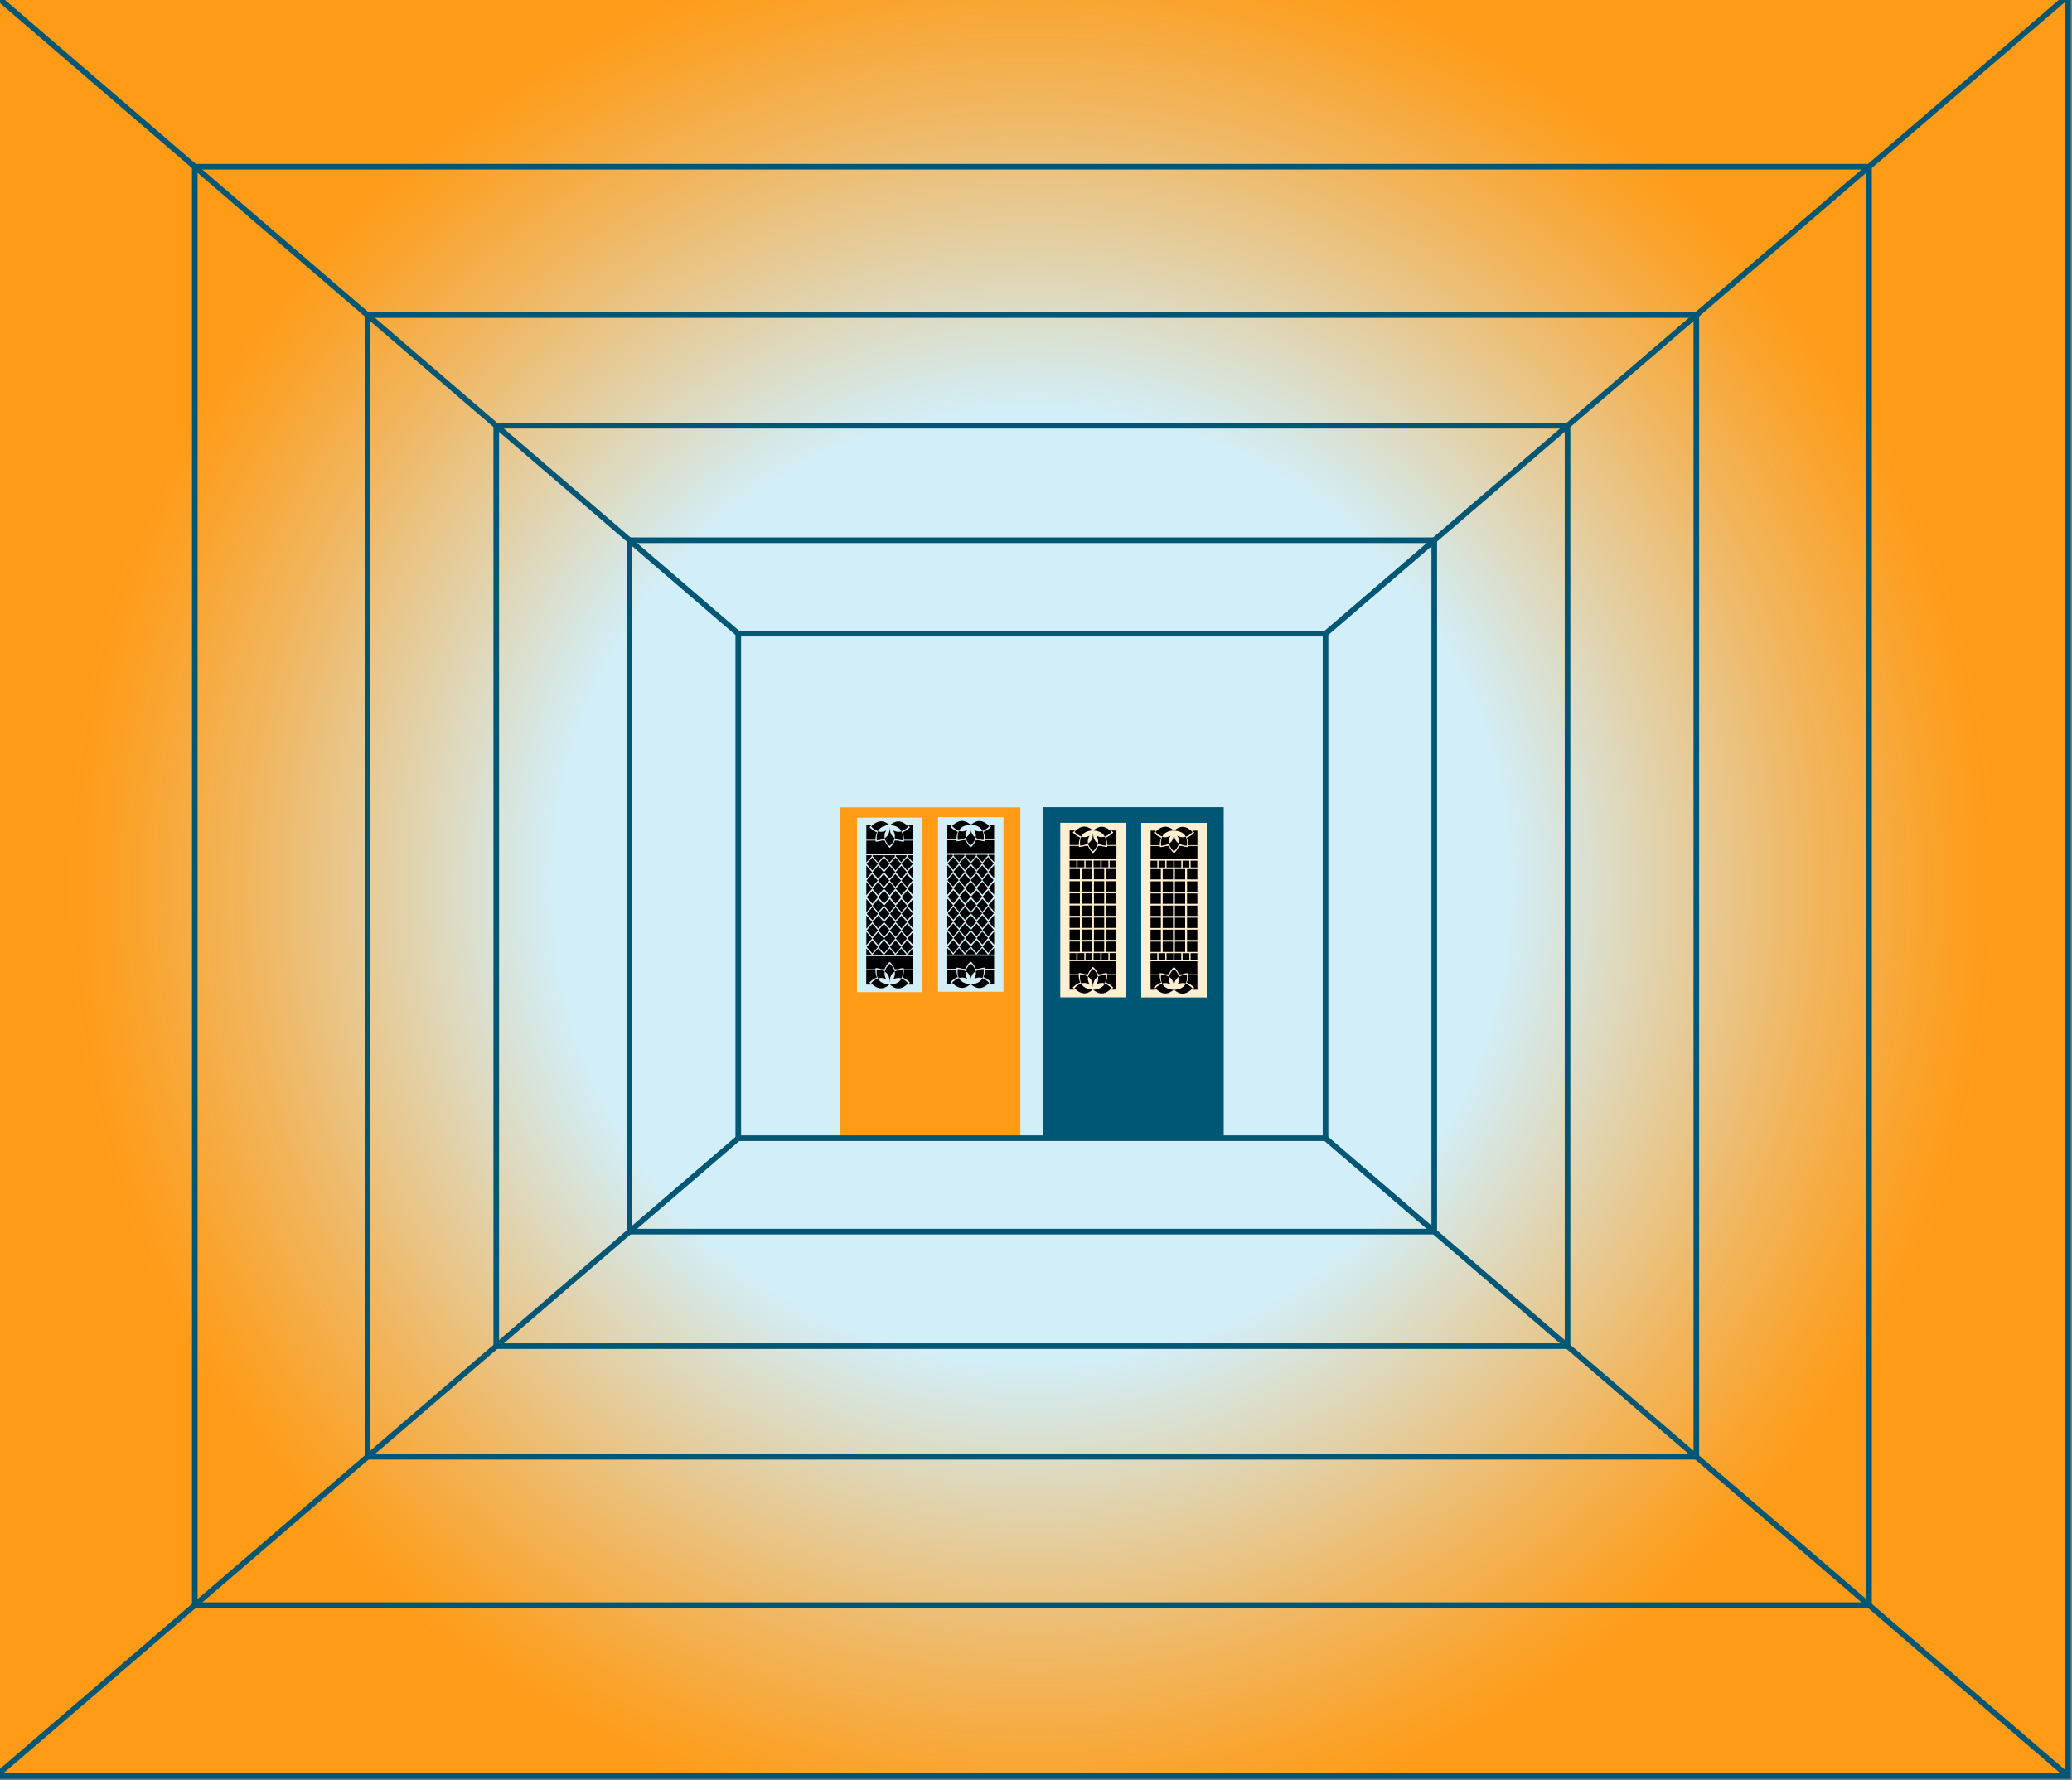 <svg id="Layer_1" data-name="Layer 1" xmlns="http://www.w3.org/2000/svg" xmlns:xlink="http://www.w3.org/1999/xlink" viewBox="0 0 2214.89 1903.23"><rect x="0" y="0" width="2214.89" height="1903.23" fill="#808080" stroke="none"/><defs><style>.cls-1,.cls-3{fill:none;}.cls-2{fill:url(#radial-gradient);}.cls-3{stroke:#005775;stroke-miterlimit:10;stroke-width:6px;}.cls-4{fill:#ff9b17;}.cls-5{fill:#d2eff9;}.cls-6{clip-path:url(#clip-path);}.cls-7{clip-path:url(#clip-path-2);}.cls-8{fill:#005775;}.cls-9{fill:#ffeecf;}</style><radialGradient id="radial-gradient" cx="1103.06" cy="947.17" r="1032.47" gradientUnits="userSpaceOnUse"><stop offset="0.49" stop-color="#d2eff9"/><stop offset="0.66" stop-color="#e3d0a6"/><stop offset="0.82" stop-color="#f2b45a"/><stop offset="0.94" stop-color="#fba229"/><stop offset="1" stop-color="#ff9b17"/></radialGradient><clipPath id="clip-path"><rect class="cls-1" x="926.07" y="914.35" width="50.07" height="106.57"/></clipPath><clipPath id="clip-path-2"><rect class="cls-1" x="1012.65" y="913.92" width="50.07" height="106.57"/></clipPath></defs><rect class="cls-2" x="-4.38" y="-4.44" width="2214.89" height="1903.23"/><rect class="cls-3" x="-4.38" y="-4.44" width="2214.89" height="1903.23"/><rect class="cls-4" x="898.02" y="863.17" width="192.7" height="352.23"/><rect class="cls-5" x="916.08" y="874.12" width="70" height="186.58"/><g class="cls-6"><polygon points="932.44 930.57 926.4 923.65 932.44 916.74 938.48 923.65 932.44 930.57"/><polygon points="944.89 930.57 938.86 923.65 944.89 916.74 950.93 923.65 944.89 930.57"/><polygon points="957.29 930.57 951.25 923.65 957.29 916.74 963.33 923.65 957.29 930.57"/><polygon points="969.71 930.57 963.67 923.65 969.71 916.74 975.75 923.65 969.71 930.57"/><polygon points="926.2 939.35 920.16 932.43 926.2 925.52 932.24 932.43 926.2 939.35"/><polygon points="938.65 939.35 932.61 932.43 938.65 925.52 944.69 932.43 938.65 939.35"/><polygon points="951.05 939.35 945.01 932.43 951.05 925.52 957.09 932.43 951.05 939.35"/><polygon points="963.46 939.35 957.42 932.43 963.46 925.52 969.5 932.43 963.46 939.35"/><polygon points="976.03 939.35 969.99 932.43 976.03 925.52 982.07 932.43 976.03 939.35"/><polygon points="932.24 948.32 926.2 941.4 932.24 934.49 938.28 941.4 932.24 948.32"/><polygon points="944.69 948.32 938.65 941.4 944.69 934.49 950.73 941.4 944.69 948.32"/><polygon points="957.09 948.32 951.05 941.4 957.09 934.49 963.13 941.4 957.09 948.32"/><polygon points="969.5 948.32 963.46 941.4 969.5 934.49 975.54 941.4 969.5 948.32"/><polygon points="926.24 956.98 920.2 950.07 926.24 943.15 932.28 950.07 926.24 956.98"/><polygon points="938.69 956.98 932.65 950.07 938.69 943.15 944.73 950.07 938.69 956.98"/><polygon points="951.09 956.98 945.05 950.07 951.09 943.15 957.13 950.07 951.09 956.98"/><polygon points="963.5 956.98 957.47 950.07 963.5 943.15 969.54 950.07 963.5 956.98"/><polygon points="976.07 956.98 970.03 950.07 976.07 943.15 982.11 950.07 976.07 956.98"/><polygon points="932.53 966.06 926.49 959.15 932.53 952.23 938.57 959.15 932.53 966.06"/><polygon points="944.98 966.06 938.94 959.15 944.98 952.23 951.02 959.15 944.98 966.06"/><polygon points="957.38 966.06 951.34 959.15 957.38 952.23 963.42 959.15 957.38 966.06"/><polygon points="969.79 966.06 963.75 959.15 969.79 952.23 975.83 959.15 969.79 966.06"/><polygon points="926.32 975.16 920.28 968.24 926.32 961.33 932.36 968.24 926.32 975.16"/><polygon points="938.77 975.16 932.73 968.24 938.77 961.33 944.81 968.24 938.77 975.16"/><polygon points="951.17 975.16 945.13 968.24 951.17 961.33 957.21 968.24 951.17 975.16"/><polygon points="963.58 975.16 957.54 968.24 963.58 961.33 969.62 968.24 963.58 975.16"/><polygon points="976.14 975.16 970.11 968.24 976.14 961.33 982.18 968.24 976.14 975.16"/><polygon points="932.54 983.81 926.5 976.89 932.54 969.98 938.59 976.89 932.54 983.81"/><polygon points="945 983.81 938.96 976.89 945 969.98 951.04 976.89 945 983.81"/><polygon points="957.39 983.81 951.36 976.89 957.39 969.98 963.43 976.89 957.39 983.81"/><polygon points="969.81 983.81 963.77 976.89 969.81 969.98 975.85 976.89 969.81 983.81"/><polygon points="926.3 992.72 920.26 985.8 926.3 978.89 932.34 985.8 926.3 992.72"/><polygon points="938.76 992.72 932.72 985.8 938.76 978.89 944.8 985.8 938.76 992.72"/><polygon points="951.15 992.72 945.11 985.8 951.15 978.89 957.19 985.8 951.15 992.72"/><polygon points="963.57 992.72 957.53 985.8 963.57 978.89 969.61 985.8 963.57 992.72"/><polygon points="976.13 992.72 970.09 985.8 976.13 978.89 982.17 985.8 976.13 992.72"/><polygon points="932.51 1001.55 926.47 994.64 932.51 987.72 938.55 994.64 932.51 1001.55"/><polygon points="944.97 1001.55 938.93 994.64 944.97 987.72 951.01 994.64 944.97 1001.55"/><polygon points="957.36 1001.55 951.32 994.64 957.36 987.72 963.4 994.64 957.36 1001.55"/><polygon points="969.78 1001.55 963.74 994.64 969.78 987.72 975.82 994.64 969.78 1001.55"/><polygon points="926.29 1010.28 920.25 1003.36 926.29 996.45 932.33 1003.36 926.29 1010.28"/><polygon points="938.74 1010.28 932.7 1003.36 938.74 996.45 944.78 1003.36 938.74 1010.28"/><polygon points="951.14 1010.28 945.1 1003.36 951.14 996.45 957.18 1003.36 951.14 1010.28"/><polygon points="963.55 1010.28 957.51 1003.36 963.55 996.45 969.59 1003.36 963.55 1010.28"/><polygon points="976.11 1010.28 970.07 1003.36 976.11 996.45 982.15 1003.36 976.11 1010.28"/><polygon points="932.47 1019.3 926.43 1012.38 932.47 1005.47 938.51 1012.38 932.47 1019.3"/><polygon points="944.92 1019.3 938.88 1012.38 944.92 1005.47 950.96 1012.38 944.92 1019.3"/><polygon points="957.32 1019.3 951.28 1012.38 957.32 1005.47 963.36 1012.38 957.32 1019.3"/><polygon points="969.73 1019.3 963.69 1012.38 969.73 1005.47 975.77 1012.38 969.73 1019.3"/><polygon points="926.08 1027.84 920.03 1020.92 926.08 1014.01 932.12 1020.92 926.08 1027.84"/><polygon points="938.53 1027.84 932.49 1020.92 938.53 1014.01 944.57 1020.92 938.53 1027.84"/><polygon points="950.92 1027.84 944.88 1020.92 950.92 1014.01 956.97 1020.92 950.92 1027.84"/><polygon points="963.34 1027.84 957.3 1020.92 963.34 1014.01 969.38 1020.92 963.34 1027.84"/><polygon points="975.9 1027.84 969.86 1020.92 975.9 1014.01 981.94 1020.92 975.9 1027.84"/><polygon points="926.14 922.05 920.1 915.14 926.14 908.22 932.18 915.14 926.14 922.05"/><polygon points="938.59 922.05 932.55 915.14 938.59 908.22 944.63 915.14 938.59 922.05"/><polygon points="950.99 922.05 944.95 915.14 950.99 908.22 957.03 915.14 950.99 922.05"/><polygon points="963.4 922.05 957.36 915.14 963.4 908.22 969.44 915.14 963.4 922.05"/><polygon points="975.96 922.05 969.92 915.14 975.96 908.22 982 915.14 975.96 922.05"/></g><path d="M976.15,912.57V898.65h-9.76c-.07.76-.15,1.22-.15,1.22a21.72,21.72,0,0,1-6.32-1.22h-3.39a20.56,20.56,0,0,1-5.42,7.85,20.56,20.56,0,0,1-5.42-7.85h-3.24a21.77,21.77,0,0,1-6.32,1.22s-.08-.46-.15-1.22h-9.91v13.92Z"/><path d="M972.74,884.31a20.5,20.5,0,0,1-8,5.46,17.78,17.78,0,0,1,1.53,8.05h9.84v-15.6h-5.59A20.77,20.77,0,0,1,972.74,884.31Z"/><path d="M929.48,884.31a20.5,20.5,0,0,0,8,5.46,17.78,17.78,0,0,0-1.53,8.05h-9.84v-15.6h5.59A20.77,20.77,0,0,0,929.48,884.31Z"/><path d="M953.85,893.81c-2.19-2.64-2.66-6.21-2.67-8.7l-.07-.07-.07.07c0,2.49-.48,6.06-2.67,8.7a10.64,10.64,0,0,1-2.63,2.22c1.07,4.79,5.3,8.4,5.3,8.4s4.27-3.65,5.31-8.48A10.53,10.53,0,0,1,953.85,893.81Z"/><path d="M938.57,888.6a10.37,10.37,0,0,1,1.27-2c3.55-4.27,10.31-4.55,10.94-4.57-1.86-1.63-5.16-3.95-8.93-3.95-5.82,0-10.54,5.54-10.54,5.54A18.69,18.69,0,0,0,938.57,888.6Z"/><path d="M962.38,886.73a10,10,0,0,1,1.27,2,18.61,18.61,0,0,0,7.26-5s-4.72-5.54-10.54-5.54c-3.77,0-7.07,2.31-8.93,3.95C952.07,882.18,958.83,882.46,962.38,886.73Z"/><path d="M947.43,887.71a11.69,11.69,0,0,1-5.58,1.58,10.27,10.27,0,0,1-3.28-.57c-2.12,4.34-1.2,9.66-1.2,9.66a18.81,18.81,0,0,0,8.37-2.35,10.19,10.19,0,0,1-.24-2.15A12.07,12.07,0,0,1,947.43,887.71Z"/><path d="M954.59,887.6a12.14,12.14,0,0,1,2,6.28,9.45,9.45,0,0,1-.23,2.07,18.68,18.68,0,0,0,8.5,2.43s.92-5.32-1.2-9.66a10.27,10.27,0,0,1-3.28.57A11.85,11.85,0,0,1,954.59,887.6Z"/><path d="M926,1022.25v13.93h9.76c.07-.77.15-1.23.15-1.23a21.6,21.6,0,0,1,6.32,1.23h3.39a20.46,20.46,0,0,1,5.42-7.85,20.37,20.37,0,0,1,5.41,7.85h3.25A21.6,21.6,0,0,1,966,1035s.08.46.15,1.23h9.9v-13.93Z"/><path d="M929.42,1050.51a20.42,20.42,0,0,1,8-5.45,17.83,17.83,0,0,1-1.53-8H926v15.59h5.59A19.58,19.58,0,0,1,929.42,1050.51Z"/><path d="M972.68,1050.51a20.42,20.42,0,0,0-8-5.45,17.83,17.83,0,0,0,1.53-8h9.83v15.59H970.5A20.77,20.77,0,0,0,972.68,1050.51Z"/><path d="M948.31,1041c2.19,2.64,2.65,6.21,2.67,8.7l.07.06.07-.06c0-2.49.48-6.06,2.67-8.7a10.26,10.26,0,0,1,2.63-2.22c-1.07-4.8-5.3-8.4-5.3-8.4s-4.27,3.64-5.32,8.47A10.21,10.21,0,0,1,948.31,1041Z"/><path d="M963.59,1046.22a10.55,10.55,0,0,1-1.27,2c-3.55,4.27-10.31,4.55-10.94,4.57,1.86,1.64,5.16,4,8.93,4,5.82,0,10.54-5.54,10.54-5.54A18.69,18.69,0,0,0,963.59,1046.22Z"/><path d="M939.78,1048.1a10.07,10.07,0,0,1-1.27-2,18.69,18.69,0,0,0-7.26,5s4.72,5.54,10.54,5.54c3.77,0,7.06-2.32,8.93-3.95C950.09,1052.65,943.33,1052.37,939.78,1048.1Z"/><path d="M954.73,1047.12a11.69,11.69,0,0,1,5.58-1.58,10.55,10.55,0,0,1,3.28.56c2.12-4.34,1.2-9.65,1.2-9.65a18.63,18.63,0,0,0-8.37,2.35,10.1,10.1,0,0,1,.24,2.14A12.13,12.13,0,0,1,954.73,1047.12Z"/><path d="M947.57,1047.23a12.2,12.2,0,0,1-2-6.29,10.1,10.1,0,0,1,.22-2.07,18.58,18.58,0,0,0-8.49-2.42s-.92,5.31,1.2,9.65a10.5,10.5,0,0,1,3.28-.56A11.74,11.74,0,0,1,947.57,1047.23Z"/><rect class="cls-5" x="1002.66" y="873.69" width="70" height="186.58" transform="translate(2075.32 1933.97) rotate(180)"/><g class="cls-7"><polygon points="1019.02 930.14 1012.98 923.23 1019.02 916.31 1025.06 923.23 1019.02 930.14"/><polygon points="1031.47 930.14 1025.43 923.23 1031.47 916.31 1037.51 923.23 1031.47 930.14"/><polygon points="1043.87 930.14 1037.83 923.23 1043.87 916.31 1049.91 923.23 1043.87 930.14"/><polygon points="1056.28 930.14 1050.24 923.23 1056.28 916.31 1062.32 923.23 1056.28 930.14"/><polygon points="1012.78 938.92 1006.74 932 1012.78 925.09 1018.82 932 1012.78 938.92"/><polygon points="1025.23 938.92 1019.19 932 1025.23 925.09 1031.27 932 1025.23 938.92"/><polygon points="1037.63 938.92 1031.59 932 1037.63 925.09 1043.67 932 1037.63 938.92"/><polygon points="1050.04 938.92 1044 932 1050.04 925.09 1056.08 932 1050.04 938.92"/><polygon points="1062.6 938.92 1056.57 932 1062.6 925.09 1068.64 932 1062.6 938.92"/><polygon points="1018.82 947.89 1012.78 940.97 1018.82 934.06 1024.86 940.97 1018.82 947.89"/><polygon points="1031.27 947.89 1025.23 940.97 1031.27 934.06 1037.31 940.97 1031.27 947.89"/><polygon points="1043.67 947.89 1037.63 940.97 1043.67 934.06 1049.71 940.97 1043.67 947.89"/><polygon points="1056.08 947.89 1050.04 940.97 1056.08 934.06 1062.12 940.97 1056.08 947.89"/><polygon points="1012.82 956.55 1006.78 949.64 1012.82 942.72 1018.86 949.64 1012.82 956.55"/><polygon points="1025.27 956.55 1019.23 949.64 1025.27 942.72 1031.31 949.64 1025.27 956.55"/><polygon points="1037.67 956.55 1031.63 949.64 1037.67 942.72 1043.71 949.64 1037.67 956.55"/><polygon points="1050.08 956.55 1044.04 949.64 1050.08 942.72 1056.12 949.64 1050.08 956.55"/><polygon points="1062.64 956.55 1056.61 949.64 1062.64 942.72 1068.68 949.64 1062.64 956.55"/><polygon points="1019.11 965.63 1013.07 958.72 1019.11 951.8 1025.15 958.72 1019.11 965.63"/><polygon points="1031.56 965.63 1025.52 958.72 1031.56 951.8 1037.6 958.72 1031.56 965.63"/><polygon points="1043.96 965.63 1037.92 958.72 1043.96 951.8 1050 958.72 1043.96 965.63"/><polygon points="1056.37 965.63 1050.33 958.72 1056.37 951.8 1062.41 958.72 1056.37 965.63"/><polygon points="1012.9 974.73 1006.86 967.82 1012.9 960.9 1018.94 967.82 1012.9 974.73"/><polygon points="1025.35 974.73 1019.31 967.82 1025.35 960.9 1031.39 967.82 1025.35 974.73"/><polygon points="1037.75 974.73 1031.71 967.82 1037.75 960.9 1043.79 967.82 1037.75 974.73"/><polygon points="1050.16 974.73 1044.12 967.82 1050.16 960.9 1056.2 967.82 1050.16 974.73"/><polygon points="1062.72 974.73 1056.68 967.82 1062.72 960.9 1068.76 967.82 1062.72 974.73"/><polygon points="1019.12 983.38 1013.08 976.46 1019.12 969.55 1025.16 976.46 1019.12 983.38"/><polygon points="1031.58 983.38 1025.54 976.46 1031.58 969.55 1037.62 976.46 1031.58 983.38"/><polygon points="1043.97 983.38 1037.93 976.46 1043.97 969.55 1050.01 976.46 1043.97 983.38"/><polygon points="1056.39 983.38 1050.35 976.46 1056.39 969.55 1062.43 976.46 1056.39 983.38"/><polygon points="1012.88 992.29 1006.84 985.37 1012.88 978.46 1018.92 985.37 1012.88 992.29"/><polygon points="1025.34 992.29 1019.29 985.37 1025.34 978.46 1031.38 985.37 1025.34 992.29"/><polygon points="1037.73 992.29 1031.69 985.37 1037.73 978.46 1043.77 985.37 1037.73 992.29"/><polygon points="1050.15 992.29 1044.11 985.37 1050.15 978.46 1056.19 985.37 1050.15 992.29"/><polygon points="1062.71 992.29 1056.67 985.37 1062.71 978.46 1068.75 985.37 1062.71 992.29"/><polygon points="1019.09 1001.12 1013.05 994.21 1019.09 987.29 1025.13 994.21 1019.09 1001.12"/><polygon points="1031.55 1001.12 1025.51 994.21 1031.55 987.29 1037.59 994.21 1031.55 1001.12"/><polygon points="1043.94 1001.12 1037.9 994.21 1043.94 987.29 1049.98 994.21 1043.94 1001.12"/><polygon points="1056.36 1001.12 1050.32 994.21 1056.36 987.29 1062.4 994.21 1056.36 1001.12"/><polygon points="1012.87 1009.85 1006.83 1002.93 1012.87 996.02 1018.91 1002.93 1012.87 1009.85"/><polygon points="1025.32 1009.85 1019.28 1002.93 1025.32 996.02 1031.36 1002.93 1025.32 1009.85"/><polygon points="1037.72 1009.85 1031.68 1002.93 1037.72 996.02 1043.76 1002.93 1037.72 1009.85"/><polygon points="1050.13 1009.85 1044.09 1002.93 1050.13 996.02 1056.17 1002.93 1050.13 1009.85"/><polygon points="1062.69 1009.85 1056.65 1002.93 1062.69 996.02 1068.73 1002.93 1062.69 1009.85"/><polygon points="1019.04 1018.87 1013 1011.96 1019.04 1005.04 1025.09 1011.96 1019.04 1018.87"/><polygon points="1031.5 1018.87 1025.46 1011.96 1031.5 1005.04 1037.54 1011.96 1031.5 1018.87"/><polygon points="1043.89 1018.87 1037.86 1011.96 1043.89 1005.04 1049.93 1011.96 1043.89 1018.87"/><polygon points="1056.31 1018.87 1050.27 1011.96 1056.31 1005.04 1062.35 1011.96 1056.31 1018.87"/><polygon points="1012.65 1027.41 1006.61 1020.49 1012.65 1013.58 1018.69 1020.49 1012.65 1027.41"/><polygon points="1025.11 1027.41 1019.07 1020.49 1025.11 1013.58 1031.15 1020.49 1025.11 1027.41"/><polygon points="1037.5 1027.41 1031.46 1020.49 1037.5 1013.58 1043.54 1020.49 1037.5 1027.41"/><polygon points="1049.92 1027.41 1043.88 1020.49 1049.92 1013.58 1055.96 1020.49 1049.92 1027.41"/><polygon points="1062.48 1027.41 1056.44 1020.49 1062.48 1013.58 1068.52 1020.49 1062.48 1027.41"/><polygon points="1012.72 921.63 1006.68 914.71 1012.72 907.79 1018.76 914.71 1012.72 921.63"/><polygon points="1025.17 921.63 1019.13 914.71 1025.17 907.79 1031.21 914.71 1025.17 921.63"/><polygon points="1037.57 921.63 1031.53 914.71 1037.57 907.79 1043.61 914.71 1037.57 921.63"/><polygon points="1049.98 921.63 1043.94 914.71 1049.98 907.79 1056.02 914.71 1049.98 921.63"/><polygon points="1062.54 921.63 1056.5 914.71 1062.54 907.79 1068.58 914.71 1062.54 921.63"/></g><path d="M1062.72,912.14V898.22H1053c-.06.76-.14,1.22-.14,1.22a21.72,21.72,0,0,1-6.32-1.22h-3.4a20.47,20.47,0,0,1-5.41,7.85,20.56,20.56,0,0,1-5.42-7.85H1029a21.81,21.81,0,0,1-6.33,1.22s-.08-.46-.14-1.22h-9.91v13.92Z"/><path d="M1059.32,883.88a20.5,20.5,0,0,1-8,5.46,17.63,17.63,0,0,1,1.52,8h9.84v-15.6h-5.58A22.07,22.07,0,0,1,1059.32,883.88Z"/><path d="M1016.06,883.88a20.5,20.5,0,0,0,8,5.46,17.78,17.78,0,0,0-1.53,8h-9.84v-15.6h5.59A20.74,20.74,0,0,0,1016.06,883.88Z"/><path d="M1040.43,893.38c-2.19-2.64-2.66-6.21-2.67-8.7l-.07-.07-.07.07c0,2.49-.48,6.06-2.67,8.7a10.64,10.64,0,0,1-2.63,2.22c1.07,4.79,5.3,8.4,5.3,8.4s4.27-3.64,5.31-8.47A10.61,10.61,0,0,1,1040.43,893.38Z"/><path d="M1025.15,888.17a9.91,9.91,0,0,1,1.27-2c3.55-4.27,10.31-4.55,10.94-4.56-1.87-1.64-5.16-4-8.93-4-5.82,0-10.54,5.54-10.54,5.54A18.69,18.69,0,0,0,1025.15,888.17Z"/><path d="M1049,886.3a10.8,10.8,0,0,1,1.27,2,18.61,18.61,0,0,0,7.26-5s-4.72-5.54-10.54-5.54c-3.77,0-7.07,2.31-8.93,4C1038.65,881.75,1045.41,882,1049,886.3Z"/><path d="M1034,887.28a11.69,11.69,0,0,1-5.58,1.58,10.18,10.18,0,0,1-3.28-.57c-2.12,4.34-1.2,9.66-1.2,9.66a18.81,18.81,0,0,0,8.37-2.35,10.19,10.19,0,0,1-.24-2.15A12,12,0,0,1,1034,887.28Z"/><path d="M1041.17,887.17a12.14,12.14,0,0,1,2,6.28,9.54,9.54,0,0,1-.23,2.08,18.75,18.75,0,0,0,8.5,2.42s.91-5.32-1.2-9.66a10.27,10.27,0,0,1-3.28.57A11.85,11.85,0,0,1,1041.17,887.17Z"/><path d="M1012.59,1021.82v13.93h9.76c.07-.76.15-1.22.15-1.22a21.77,21.77,0,0,1,6.32,1.22h3.39a20.46,20.46,0,0,1,5.42-7.85,20.37,20.37,0,0,1,5.41,7.85h3.25a21.72,21.72,0,0,1,6.32-1.22s.08.46.14,1.22h9.91v-13.93Z"/><path d="M1016,1050.08a20.43,20.43,0,0,1,8-5.45,17.94,17.94,0,0,1-1.52-8.05h-9.84v15.6h5.59A20.13,20.13,0,0,1,1016,1050.08Z"/><path d="M1059.26,1050.08a20.42,20.42,0,0,0-8-5.45,17.67,17.67,0,0,0,1.52-8.05h9.84v15.6h-5.58A21.38,21.38,0,0,0,1059.26,1050.08Z"/><path d="M1034.89,1040.59c2.19,2.64,2.65,6.21,2.67,8.7l.07.06.07-.06c0-2.49.47-6.06,2.67-8.7a10.39,10.39,0,0,1,2.62-2.22c-1.06-4.79-5.3-8.4-5.3-8.4s-4.27,3.64-5.31,8.47A10.42,10.42,0,0,1,1034.89,1040.59Z"/><path d="M1050.16,1045.8a9.84,9.84,0,0,1-1.27,2c-3.54,4.27-10.31,4.55-10.93,4.57,1.86,1.64,5.16,4,8.93,4,5.82,0,10.54-5.54,10.54-5.54A18.59,18.59,0,0,0,1050.16,1045.8Z"/><path d="M1026.36,1047.67a9.64,9.64,0,0,1-1.27-2,18.6,18.6,0,0,0-7.26,5s4.72,5.54,10.54,5.54c3.77,0,7.06-2.31,8.93-4C1036.67,1052.22,1029.91,1051.94,1026.36,1047.67Z"/><path d="M1041.31,1046.69a11.66,11.66,0,0,1,5.58-1.58,10.44,10.44,0,0,1,3.27.56c2.12-4.34,1.21-9.65,1.21-9.65a18.68,18.68,0,0,0-8.38,2.35,9.49,9.49,0,0,1,.25,2.14A12.13,12.13,0,0,1,1041.31,1046.69Z"/><path d="M1034.15,1046.8a12.21,12.21,0,0,1-2-6.29,10.1,10.1,0,0,1,.23-2.07,18.58,18.58,0,0,0-8.49-2.42s-.92,5.31,1.2,9.65a10.45,10.45,0,0,1,3.28-.56A11.88,11.88,0,0,1,1034.15,1046.8Z"/><rect class="cls-8" x="1115.24" y="863.01" width="192.87" height="352.54"/><rect class="cls-9" x="1133.4" y="879.66" width="70" height="186.58"/><rect x="1143.34" y="955.12" width="11.03" height="11.03"/><rect x="1156.35" y="955.12" width="11.03" height="11.03"/><rect x="1169.36" y="955.12" width="11.03" height="11.03"/><rect x="1182.37" y="955.12" width="11.03" height="11.03"/><rect x="1143.34" y="942.17" width="11.03" height="11.03"/><rect x="1156.35" y="942.17" width="11.03" height="11.03"/><rect x="1169.36" y="942.17" width="11.03" height="11.03"/><rect x="1182.37" y="942.17" width="11.03" height="11.03"/><rect x="1143.34" y="929.06" width="11.03" height="11.03"/><rect x="1156.35" y="929.06" width="11.03" height="11.03"/><rect x="1169.36" y="929.06" width="11.03" height="11.03"/><rect x="1182.37" y="929.06" width="11.03" height="11.03"/><rect x="1143.34" y="968.08" width="11.03" height="11.03"/><rect x="1156.35" y="968.08" width="11.03" height="11.03"/><rect x="1169.36" y="968.08" width="11.03" height="11.03"/><rect x="1182.37" y="968.08" width="11.03" height="11.03"/><rect x="1143.34" y="980.99" width="11.03" height="11.03"/><rect x="1156.35" y="980.99" width="11.03" height="11.03"/><rect x="1169.36" y="980.99" width="11.03" height="11.03"/><rect x="1182.37" y="980.99" width="11.03" height="11.03"/><rect x="1143.34" y="993.79" width="11.03" height="11.03"/><rect x="1156.35" y="993.79" width="11.03" height="11.03"/><rect x="1169.36" y="993.79" width="11.03" height="11.03"/><rect x="1182.37" y="993.79" width="11.03" height="11.03"/><rect x="1143.34" y="1006.6" width="11.03" height="11.03"/><rect x="1156.35" y="1006.6" width="11.03" height="11.03"/><rect x="1169.36" y="1006.6" width="11.03" height="11.03"/><rect x="1182.37" y="1006.6" width="11.03" height="11.03"/><rect x="1143.33" y="1018.97" width="7.24" height="7.24"/><rect x="1151.88" y="1018.97" width="7.24" height="7.24"/><rect x="1160.42" y="1018.97" width="7.24" height="7.24"/><rect x="1168.97" y="1018.97" width="7.24" height="7.24"/><rect x="1177.61" y="1018.97" width="7.24" height="7.24"/><rect x="1186.16" y="1018.97" width="7.24" height="7.24"/><rect x="1143.33" y="920.05" width="7.24" height="7.24"/><rect x="1151.88" y="920.05" width="7.24" height="7.24"/><rect x="1160.42" y="920.05" width="7.24" height="7.24"/><rect x="1168.97" y="920.05" width="7.24" height="7.24"/><rect x="1177.61" y="920.05" width="7.24" height="7.24"/><rect x="1186.16" y="920.05" width="7.24" height="7.24"/><path d="M1143.33,1027.62v13.93h9.76c.07-.76.15-1.22.15-1.22a21.77,21.77,0,0,1,6.32,1.22H1163a20.56,20.56,0,0,1,5.42-7.85,20.47,20.47,0,0,1,5.41,7.85H1177a21.72,21.72,0,0,1,6.32-1.22s.08.46.15,1.22h9.9v-13.93Z"/><path d="M1146.74,1055.88a20.42,20.42,0,0,1,8-5.45,17.83,17.83,0,0,1-1.53-8h-9.84V1058h5.59A20.13,20.13,0,0,1,1146.74,1055.88Z"/><path d="M1190,1055.88a20.42,20.42,0,0,0-8-5.45,17.67,17.67,0,0,0,1.52-8h9.84V1058h-5.58A21.38,21.38,0,0,0,1190,1055.88Z"/><path d="M1165.63,1046.39c2.19,2.64,2.65,6.21,2.67,8.7l.07.06.07-.06c0-2.49.48-6.06,2.67-8.7a10.59,10.59,0,0,1,2.62-2.22c-1.06-4.79-5.29-8.4-5.29-8.4s-4.28,3.64-5.32,8.47A10.42,10.42,0,0,1,1165.63,1046.39Z"/><path d="M1180.91,1051.6a10.05,10.05,0,0,1-1.28,2c-3.54,4.27-10.31,4.55-10.93,4.57,1.86,1.64,5.16,3.95,8.93,3.95,5.82,0,10.54-5.54,10.54-5.54A18.61,18.61,0,0,0,1180.91,1051.6Z"/><path d="M1157.1,1053.47a9.64,9.64,0,0,1-1.27-2,18.69,18.69,0,0,0-7.26,5s4.72,5.54,10.54,5.54c3.77,0,7.06-2.31,8.93-4C1167.41,1058,1160.65,1057.74,1157.1,1053.47Z"/><path d="M1172.05,1052.49a11.69,11.69,0,0,1,5.58-1.58,10.55,10.55,0,0,1,3.28.56c2.11-4.33,1.2-9.65,1.2-9.65a18.68,18.68,0,0,0-8.38,2.35,9.49,9.49,0,0,1,.25,2.14A12.13,12.13,0,0,1,1172.05,1052.49Z"/><path d="M1164.89,1052.6a12.21,12.21,0,0,1-2-6.29,10.1,10.1,0,0,1,.23-2.07,18.58,18.58,0,0,0-8.49-2.42s-.92,5.32,1.2,9.65a10.45,10.45,0,0,1,3.28-.56A11.85,11.85,0,0,1,1164.89,1052.6Z"/><path d="M1193.46,918.29V904.36h-9.76c-.06.76-.14,1.22-.14,1.22a21.72,21.72,0,0,1-6.32-1.22h-3.4a20.47,20.47,0,0,1-5.41,7.85,20.56,20.56,0,0,1-5.42-7.85h-3.24a21.81,21.81,0,0,1-6.33,1.22s-.08-.46-.14-1.22h-9.91v13.93Z"/><path d="M1190.06,890a20.42,20.42,0,0,1-8,5.45,17.83,17.83,0,0,1,1.53,8h9.83v-15.6h-5.58A21.38,21.38,0,0,1,1190.06,890Z"/><path d="M1146.8,890a20.42,20.42,0,0,0,8,5.45,17.83,17.83,0,0,0-1.53,8h-9.84v-15.6H1149A20.13,20.13,0,0,0,1146.8,890Z"/><path d="M1171.17,899.52c-2.19-2.64-2.66-6.21-2.67-8.7l-.07-.06-.07.06c0,2.49-.48,6.06-2.67,8.7a10.64,10.64,0,0,1-2.63,2.22c1.07,4.79,5.3,8.4,5.3,8.4s4.27-3.64,5.31-8.47A10.38,10.38,0,0,1,1171.17,899.52Z"/><path d="M1155.89,894.31a10,10,0,0,1,1.27-2c3.55-4.27,10.31-4.55,10.94-4.57-1.87-1.64-5.16-4-8.93-4-5.82,0-10.54,5.54-10.54,5.54A18.61,18.61,0,0,0,1155.89,894.31Z"/><path d="M1179.7,892.44a10.55,10.55,0,0,1,1.27,2,18.69,18.69,0,0,0,7.26-5s-4.72-5.54-10.54-5.54c-3.77,0-7.07,2.31-8.93,4C1169.39,887.89,1176.15,888.17,1179.7,892.44Z"/><path d="M1164.75,893.42a11.69,11.69,0,0,1-5.58,1.58,10.45,10.45,0,0,1-3.28-.56c-2.12,4.33-1.2,9.65-1.2,9.65a18.66,18.66,0,0,0,8.37-2.35,10.1,10.1,0,0,1-.24-2.14A12.13,12.13,0,0,1,1164.75,893.42Z"/><path d="M1171.91,893.31a12.2,12.2,0,0,1,2,6.29,9.45,9.45,0,0,1-.23,2.07,18.6,18.6,0,0,0,8.5,2.42s.91-5.32-1.2-9.65a10.55,10.55,0,0,1-3.28.56A11.85,11.85,0,0,1,1171.91,893.31Z"/><rect class="cls-9" x="1219.95" y="879.77" width="70" height="186.58" transform="translate(2509.9 1946.13) rotate(180)"/><rect x="1229.89" y="955.23" width="11.03" height="11.03"/><rect x="1242.9" y="955.23" width="11.03" height="11.03"/><rect x="1255.91" y="955.23" width="11.03" height="11.03"/><rect x="1268.92" y="955.23" width="11.03" height="11.03"/><rect x="1229.89" y="942.28" width="11.03" height="11.03"/><rect x="1242.9" y="942.28" width="11.03" height="11.03"/><rect x="1255.91" y="942.28" width="11.03" height="11.03"/><rect x="1268.92" y="942.28" width="11.03" height="11.03"/><rect x="1229.89" y="929.17" width="11.03" height="11.03"/><rect x="1242.9" y="929.17" width="11.03" height="11.03"/><rect x="1255.91" y="929.17" width="11.03" height="11.03"/><rect x="1268.92" y="929.17" width="11.03" height="11.03"/><rect x="1229.89" y="968.19" width="11.03" height="11.03"/><rect x="1242.9" y="968.19" width="11.03" height="11.03"/><rect x="1255.91" y="968.19" width="11.03" height="11.03"/><rect x="1268.92" y="968.19" width="11.03" height="11.03"/><rect x="1229.89" y="981.1" width="11.03" height="11.03"/><rect x="1242.9" y="981.1" width="11.03" height="11.03"/><rect x="1255.91" y="981.1" width="11.03" height="11.03"/><rect x="1268.92" y="981.1" width="11.03" height="11.03"/><rect x="1229.89" y="993.91" width="11.03" height="11.03"/><rect x="1242.9" y="993.91" width="11.03" height="11.03"/><rect x="1255.91" y="993.91" width="11.03" height="11.03"/><rect x="1268.92" y="993.91" width="11.03" height="11.03"/><rect x="1229.89" y="1006.71" width="11.03" height="11.03"/><rect x="1242.9" y="1006.71" width="11.03" height="11.03"/><rect x="1255.91" y="1006.71" width="11.03" height="11.03"/><rect x="1268.92" y="1006.71" width="11.03" height="11.03"/><rect x="1229.88" y="1019.08" width="7.24" height="7.24"/><rect x="1238.43" y="1019.08" width="7.24" height="7.24"/><rect x="1246.97" y="1019.08" width="7.24" height="7.24"/><rect x="1255.52" y="1019.08" width="7.24" height="7.24"/><rect x="1264.17" y="1019.08" width="7.24" height="7.24"/><rect x="1272.71" y="1019.08" width="7.24" height="7.24"/><rect x="1229.88" y="920.16" width="7.24" height="7.24"/><rect x="1238.43" y="920.16" width="7.24" height="7.24"/><rect x="1246.97" y="920.16" width="7.24" height="7.24"/><rect x="1255.52" y="920.16" width="7.24" height="7.24"/><rect x="1264.17" y="920.16" width="7.24" height="7.24"/><rect x="1272.71" y="920.16" width="7.24" height="7.24"/><path d="M1229.88,1027.73v13.93h9.76c.07-.76.15-1.22.15-1.22a21.77,21.77,0,0,1,6.32,1.22h3.39a20.56,20.56,0,0,1,5.42-7.85,20.47,20.47,0,0,1,5.41,7.85h3.25a21.77,21.77,0,0,1,6.32-1.22s.08.46.15,1.22h9.9v-13.93Z"/><path d="M1233.29,1056a20.5,20.5,0,0,1,8-5.46,17.83,17.83,0,0,1-1.53-8h-9.84v15.6h5.59A20.74,20.74,0,0,1,1233.29,1056Z"/><path d="M1276.55,1056a20.5,20.5,0,0,0-8-5.46,17.83,17.83,0,0,0,1.53-8H1280v15.6h-5.58A22.07,22.07,0,0,0,1276.55,1056Z"/><path d="M1252.18,1046.5c2.19,2.64,2.65,6.21,2.67,8.7l.07.06.07-.06c0-2.49.48-6.06,2.67-8.7a10.46,10.46,0,0,1,2.63-2.22c-1.07-4.79-5.3-8.4-5.3-8.4s-4.27,3.64-5.32,8.47A10.42,10.42,0,0,1,1252.18,1046.5Z"/><path d="M1267.46,1051.71a10,10,0,0,1-1.27,2c-3.55,4.27-10.31,4.56-10.94,4.57,1.86,1.64,5.16,4,8.93,4,5.82,0,10.54-5.55,10.54-5.55A18.61,18.61,0,0,0,1267.46,1051.71Z"/><path d="M1243.65,1053.58a10.07,10.07,0,0,1-1.27-2,18.69,18.69,0,0,0-7.26,5s4.72,5.54,10.54,5.54c3.77,0,7.06-2.31,8.93-3.95C1254,1058.13,1247.2,1057.85,1243.65,1053.58Z"/><path d="M1258.6,1052.6a11.69,11.69,0,0,1,5.58-1.58,10.55,10.55,0,0,1,3.28.56c2.12-4.33,1.2-9.65,1.2-9.65a18.78,18.78,0,0,0-8.37,2.35,10.1,10.1,0,0,1,.24,2.14A12.13,12.13,0,0,1,1258.6,1052.6Z"/><path d="M1251.44,1052.71a12.2,12.2,0,0,1-2-6.29,10.1,10.1,0,0,1,.22-2.07,18.58,18.58,0,0,0-8.49-2.42s-.92,5.32,1.2,9.65a10.5,10.5,0,0,1,3.28-.56A11.85,11.85,0,0,1,1251.44,1052.71Z"/><path d="M1280,918.4V904.47h-9.76c-.07.76-.15,1.22-.15,1.22a21.72,21.72,0,0,1-6.32-1.22h-3.39a20.46,20.46,0,0,1-5.42,7.85,20.46,20.46,0,0,1-5.42-7.85h-3.24a21.77,21.77,0,0,1-6.32,1.22s-.08-.46-.15-1.22h-9.91V918.4Z"/><path d="M1276.61,890.14a20.42,20.42,0,0,1-8,5.45,17.83,17.83,0,0,1,1.53,8H1280V888.05h-5.59A20.77,20.77,0,0,1,1276.61,890.14Z"/><path d="M1233.35,890.14a20.42,20.42,0,0,0,8,5.45,17.83,17.83,0,0,0-1.53,8h-9.84V888.05h5.59A20.77,20.77,0,0,0,1233.35,890.14Z"/><path d="M1257.72,899.63c-2.19-2.64-2.66-6.21-2.67-8.7l-.07-.06-.07.06c0,2.49-.48,6.06-2.67,8.7a10.43,10.43,0,0,1-2.63,2.22c1.07,4.79,5.3,8.4,5.3,8.4s4.27-3.64,5.31-8.47A10.35,10.35,0,0,1,1257.72,899.63Z"/><path d="M1242.44,894.42a10.3,10.3,0,0,1,1.27-2c3.55-4.27,10.31-4.55,10.94-4.57-1.86-1.64-5.16-4-8.93-4-5.82,0-10.54,5.54-10.54,5.54A18.61,18.61,0,0,0,1242.44,894.42Z"/><path d="M1266.25,892.55a10.07,10.07,0,0,1,1.27,2,18.69,18.69,0,0,0,7.26-5s-4.72-5.54-10.54-5.54c-3.77,0-7.07,2.31-8.93,4C1255.94,888,1262.7,888.28,1266.25,892.55Z"/><path d="M1251.3,893.53a11.69,11.69,0,0,1-5.58,1.58,10.55,10.55,0,0,1-3.28-.56c-2.12,4.34-1.2,9.65-1.2,9.65a18.63,18.63,0,0,0,8.37-2.35,10.1,10.1,0,0,1-.24-2.14A12.13,12.13,0,0,1,1251.3,893.53Z"/><path d="M1258.46,893.42a12.2,12.2,0,0,1,2,6.29,9.45,9.45,0,0,1-.23,2.07,18.6,18.6,0,0,0,8.5,2.42s.92-5.31-1.2-9.65a10.55,10.55,0,0,1-3.28.56A11.85,11.85,0,0,1,1258.46,893.42Z"/><rect class="cls-3" x="208.22" y="178.25" width="1789.68" height="1537.85"/><rect class="cls-3" x="392.82" y="336.86" width="1420.5" height="1220.61"/><rect class="cls-3" x="530.49" y="455.17" width="1145.15" height="984.01"/><rect class="cls-3" x="672.95" y="577.58" width="860.23" height="739.18"/><rect class="cls-3" x="789.2" y="677.47" width="627.74" height="539.41"/><line class="cls-3" x1="1416.93" y1="677.47" x2="2210.51" y2="-4.44"/><line class="cls-3" x1="1416.93" y1="1216.87" x2="2210.51" y2="1898.78"/><line class="cls-3" x1="789.2" y1="1216.87" x2="-4.38" y2="1898.78"/><line class="cls-3" x1="789.2" y1="677.47" x2="-4.38" y2="-4.44"/></svg>